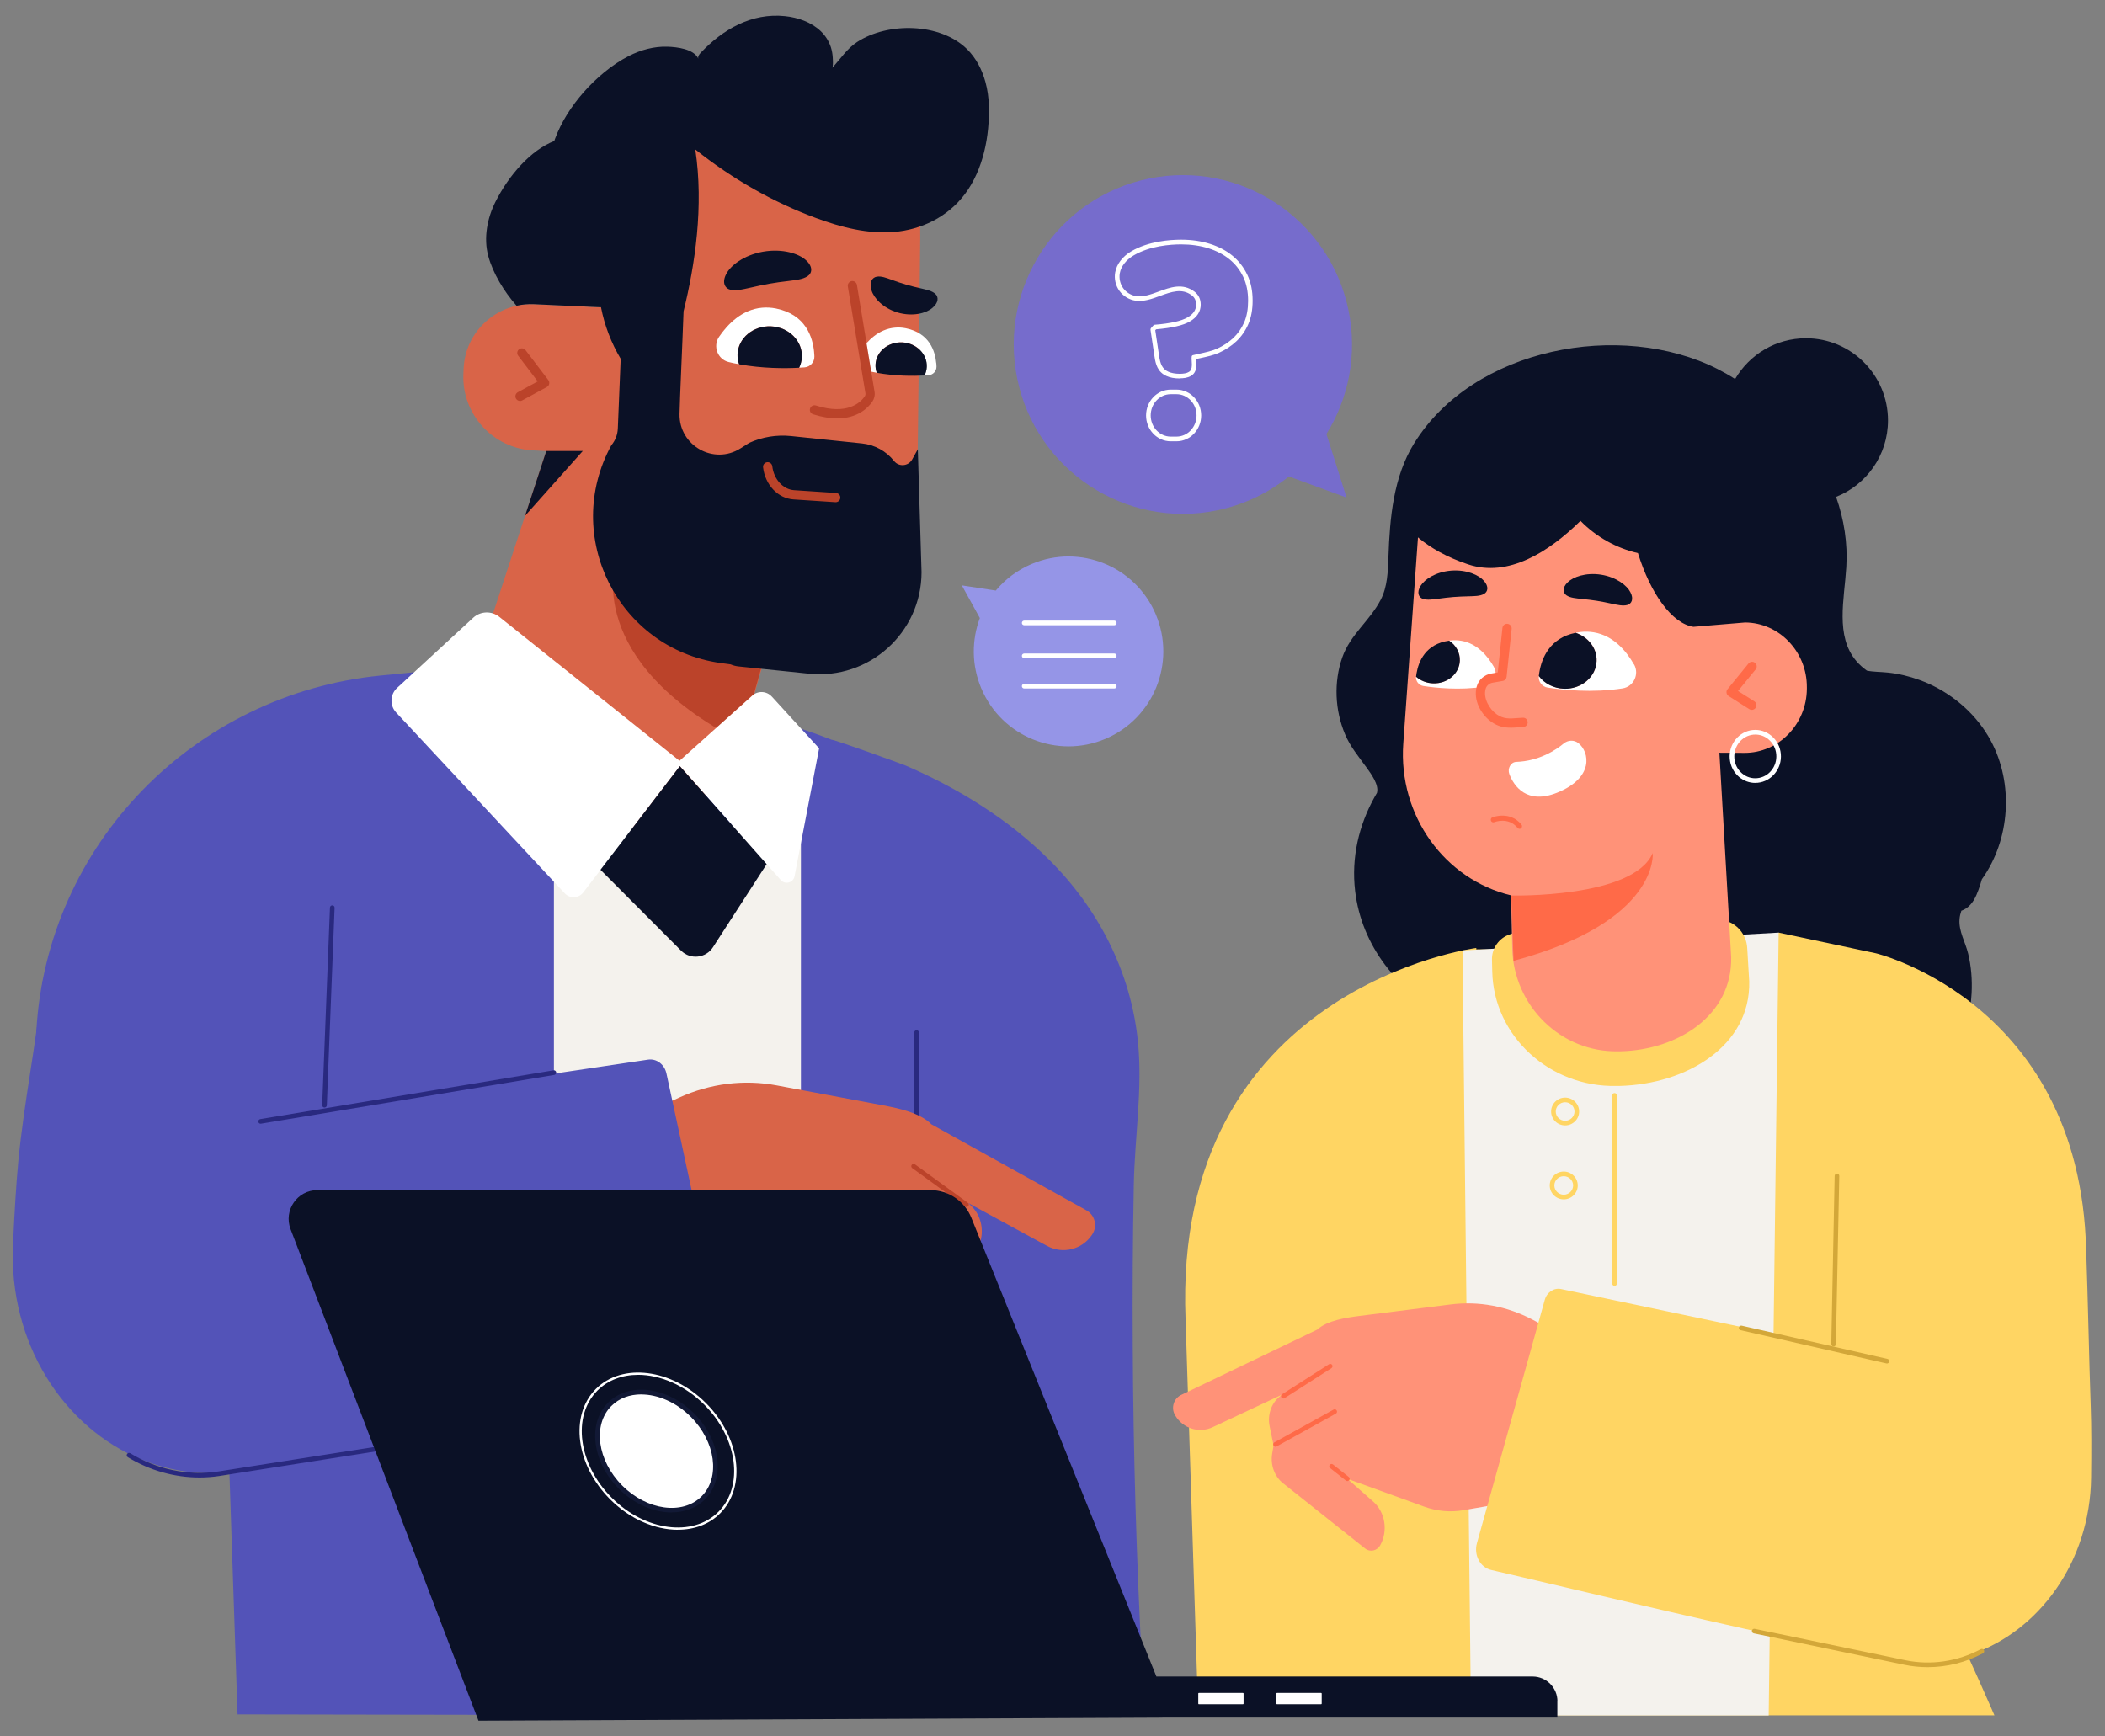 <svg width="80" height="66" viewBox="0 0 80 66" fill="none" xmlns="http://www.w3.org/2000/svg">
<rect x="0" y="0" width="80" height="66" fill="#808080" stroke="none"/>
<g id="counseld_Prancheta 1 c&#195;&#179;pia 1" clip-path="url(#clip0_1245_1131)">
<path id="Vector" d="M43.927 23.353C43.152 21.52 41.04 20.661 39.207 21.437C38.66 21.669 38.2 22.019 37.845 22.447L36.554 22.25L37.239 23.492C36.926 24.327 36.919 25.279 37.294 26.166C38.068 28 40.181 28.859 42.013 28.082C43.844 27.306 44.702 25.191 43.927 23.355V23.353Z" fill="#9595E7"/>
<path id="Vector_2" d="M42.349 26.168H38.924C38.875 26.168 38.836 26.129 38.836 26.08C38.836 26.03 38.875 25.992 38.924 25.992H42.349C42.398 25.992 42.436 26.03 42.436 26.08C42.436 26.129 42.398 26.168 42.349 26.168Z" fill="white"/>
<path id="Vector_3" d="M42.349 25.015H38.924C38.875 25.015 38.836 24.976 38.836 24.927C38.836 24.878 38.875 24.839 38.924 24.839H42.349C42.398 24.839 42.436 24.878 42.436 24.927C42.436 24.976 42.398 25.015 42.349 25.015Z" fill="white"/>
<path id="Vector_4" d="M42.349 23.765H38.924C38.875 23.765 38.836 23.727 38.836 23.677C38.836 23.628 38.875 23.589 38.924 23.589H42.349C42.398 23.589 42.436 23.628 42.436 23.677C42.436 23.727 42.398 23.765 42.349 23.765Z" fill="white"/>
<path id="Vector_5" d="M38.659 14.388C39.372 17.871 42.771 20.113 46.248 19.399C47.286 19.186 48.212 18.732 48.984 18.11L51.175 18.911L50.411 16.496C51.251 15.145 51.595 13.482 51.251 11.799C50.537 8.316 47.139 6.074 43.661 6.788C40.184 7.503 37.946 10.907 38.659 14.39V14.388Z" fill="#766CCC"/>
<path id="Vector_6" d="M44.714 16.773H44.493C43.976 16.773 43.556 16.333 43.556 15.791C43.556 15.249 43.976 14.809 44.493 14.809H44.714C45.231 14.809 45.651 15.249 45.651 15.791C45.651 16.333 45.231 16.773 44.714 16.773ZM44.493 14.983C44.073 14.983 43.732 15.345 43.732 15.789C43.732 16.233 44.073 16.595 44.493 16.595H44.714C45.134 16.595 45.475 16.233 45.475 15.789C45.475 15.345 45.134 14.983 44.714 14.983H44.493ZM44.853 14.385C44.853 14.385 44.844 14.385 44.839 14.385C44.633 14.385 44.474 14.355 44.335 14.293C43.992 14.142 43.918 13.834 43.878 13.557L43.725 12.54C43.721 12.514 43.728 12.487 43.746 12.468L43.83 12.373C43.846 12.355 43.865 12.345 43.888 12.343C44.48 12.296 44.899 12.202 45.132 12.065C45.354 11.936 45.458 11.781 45.458 11.577C45.458 11.422 45.403 11.306 45.289 11.222C44.918 10.944 44.516 11.092 44.09 11.246C43.785 11.359 43.47 11.473 43.157 11.428C42.911 11.393 42.688 11.255 42.542 11.053C42.397 10.851 42.339 10.595 42.383 10.351C42.439 10.039 42.66 9.749 42.992 9.553C43.649 9.166 44.465 9.11 44.894 9.11C45.285 9.11 45.651 9.163 45.981 9.267C46.313 9.372 46.603 9.523 46.84 9.719C47.079 9.914 47.269 10.159 47.404 10.444C47.541 10.731 47.606 11.053 47.606 11.43C47.606 11.771 47.55 12.07 47.441 12.322C47.332 12.573 47.179 12.792 46.99 12.971C46.802 13.149 46.575 13.299 46.32 13.413C46.123 13.503 45.863 13.559 45.612 13.614C45.559 13.624 45.508 13.637 45.459 13.647C45.459 13.674 45.463 13.707 45.465 13.737C45.468 13.8 45.472 13.86 45.47 13.872C45.463 14.02 45.435 14.184 45.27 14.284C45.131 14.367 44.965 14.379 44.849 14.379L44.853 14.385ZM43.906 12.552L44.052 13.529C44.097 13.832 44.169 14.025 44.407 14.131C44.523 14.182 44.661 14.207 44.841 14.209C44.992 14.205 45.103 14.188 45.182 14.138C45.261 14.091 45.291 14.02 45.298 13.871C45.298 13.858 45.296 13.807 45.292 13.751C45.28 13.536 45.28 13.513 45.354 13.496C45.424 13.478 45.5 13.462 45.579 13.445C45.821 13.392 46.071 13.337 46.252 13.255C46.489 13.147 46.698 13.008 46.874 12.845C47.046 12.681 47.185 12.482 47.285 12.253C47.385 12.024 47.434 11.746 47.434 11.431C47.434 11.083 47.373 10.785 47.248 10.521C47.123 10.259 46.949 10.036 46.73 9.858C46.51 9.677 46.241 9.536 45.93 9.437C45.616 9.339 45.268 9.288 44.895 9.288C44.486 9.288 43.706 9.342 43.084 9.708C42.797 9.877 42.604 10.124 42.558 10.384C42.523 10.579 42.571 10.792 42.687 10.953C42.803 11.114 42.989 11.227 43.184 11.255C43.453 11.294 43.734 11.192 44.031 11.083C44.48 10.917 44.948 10.747 45.394 11.083C45.552 11.203 45.633 11.37 45.633 11.579C45.633 11.843 45.494 12.058 45.222 12.218C44.967 12.368 44.547 12.464 43.938 12.517L43.904 12.554L43.906 12.552Z" fill="white"/>
<path id="Vector_7" d="M14.459 25.677L17.188 25.407L26.155 28.774L30.17 27.608C30.706 27.782 31.184 27.952 31.614 28.12C31.621 28.076 34.28 29.038 34.429 29.102C36.429 29.969 38.332 31.14 39.881 32.687C41.753 34.554 42.981 36.951 43.248 39.597C43.431 41.394 43.123 43.229 43.09 45.037C43.051 47.071 43.037 49.108 43.05 51.142C43.071 55.213 43.19 59.282 43.406 63.348C43.42 63.621 43.433 63.906 43.311 64.15C42.914 64.948 39.159 65.132 38.368 65.162C36.58 65.228 9.564 65.159 9.028 65.162L8.32 44.166C8.32 44.166 1.356 39.76 1.361 39.612C1.367 39.468 1.374 39.324 1.381 39.181C1.785 32.08 7.392 26.374 14.461 25.677H14.459Z" fill="#5353B8"/>
<path id="Vector_8" d="M30.439 31.352H21.051V65.189H30.439V31.352Z" fill="#F4F2ED"/>
<path id="Vector_9" d="M34.835 44.994C34.786 44.994 34.747 44.956 34.747 44.906V39.245C34.747 39.195 34.786 39.157 34.835 39.157C34.884 39.157 34.923 39.195 34.923 39.245V44.906C34.923 44.956 34.884 44.994 34.835 44.994Z" fill="#29297F"/>
<path id="Vector_10" d="M34.972 8.469C34.383 6.588 32.459 6.829 31.466 7.095C31.101 7.193 30.86 7.293 30.86 7.293C30.062 7.198 27.942 5.81 26.894 5.093C26.859 5.069 26.826 5.046 26.792 5.025C26.483 4.814 26.29 4.675 26.29 4.675L26.003 10.044C26.003 10.044 25.215 12.346 24.703 12.053C24.362 11.855 23.974 11.734 23.556 11.715L21.419 11.616L20.286 11.563C20.059 11.553 19.839 11.574 19.628 11.621C19.24 11.707 18.882 11.882 18.579 12.125C18.024 12.568 17.654 13.239 17.62 14.001L17.611 14.205C17.541 15.738 18.736 17.049 20.265 17.119L20.76 17.142L17.951 25.724C17.207 28.32 19.33 30.531 21.964 31.288L22.073 31.319C24.705 32.076 27.469 30.571 28.212 27.977L29.219 24.46C32.349 24.195 34.826 21.504 34.865 18.191L34.972 9.136C34.972 9.112 34.972 8.496 34.972 8.471V8.469Z" fill="#D96448"/>
<path id="Vector_11" d="M29.163 24.561C29.163 24.561 23.816 23.48 23.403 21.373C23.403 21.373 22.149 25.087 28.144 28.186L29.163 24.559V24.561Z" fill="#BB432A"/>
<path id="Vector_12" d="M19.954 19.605L22.149 17.141H20.761L19.954 19.605Z" fill="#0B1126"/>
<path id="Vector_13" d="M37.581 4.016C37.573 3.714 37.531 3.407 37.45 3.113C37.321 2.645 37.098 2.211 36.756 1.871C35.735 0.861 33.74 0.834 32.572 1.598C32.18 1.853 31.939 2.249 31.623 2.582C31.674 2.55 31.651 2.24 31.648 2.182C31.64 2.052 31.618 1.924 31.579 1.799C31.503 1.563 31.37 1.355 31.192 1.184C30.829 0.839 30.326 0.665 29.836 0.614C28.569 0.482 27.476 1.111 26.631 2.005C26.571 2.068 26.508 2.156 26.543 2.235C26.373 1.857 25.721 1.785 25.362 1.774C24.856 1.758 24.35 1.897 23.902 2.126C23.257 2.455 22.656 2.967 22.178 3.509C21.72 4.03 21.331 4.634 21.089 5.287C21.08 5.31 21.073 5.335 21.066 5.359C20.166 5.709 19.334 6.667 18.828 7.674C18.522 8.283 18.369 9.041 18.557 9.733C18.731 10.375 19.151 11.079 19.632 11.62C19.843 11.572 20.064 11.551 20.289 11.561L21.423 11.614L22.841 11.679C22.976 12.373 23.231 13.036 23.589 13.638L23.48 16.291C23.47 16.523 23.384 16.746 23.234 16.924C21.345 20.377 23.493 24.658 27.387 25.2L27.768 25.252C27.864 25.293 27.965 25.319 28.068 25.33L30.744 25.606C33.029 25.842 35.018 24.05 35.023 21.75L34.881 17.076L34.665 17.466C34.52 17.723 34.162 17.753 33.979 17.523C33.681 17.146 33.241 16.905 32.763 16.855L30.064 16.574C29.521 16.518 28.975 16.606 28.478 16.831L28.144 17.042C27.125 17.688 25.802 16.936 25.826 15.731C25.838 15.104 25.928 13.276 25.979 11.832C26.413 10.062 26.752 7.843 26.425 5.681C27.84 6.808 29.391 7.689 31.015 8.288C31.978 8.643 32.981 8.9 33.986 8.816C34.991 8.73 36.004 8.268 36.675 7.371C37.371 6.442 37.615 5.164 37.581 4.018V4.016Z" fill="#0B1126"/>
<path id="Vector_14" d="M19.835 13.415L20.701 14.553L19.763 15.064" fill="#D96448"/>
<path id="Vector_15" d="M19.762 15.24C19.699 15.24 19.64 15.206 19.608 15.148C19.562 15.062 19.594 14.956 19.678 14.909L20.436 14.497L19.694 13.522C19.634 13.445 19.65 13.334 19.727 13.276C19.805 13.218 19.915 13.232 19.973 13.309L20.84 14.448C20.871 14.488 20.882 14.541 20.871 14.592C20.861 14.643 20.829 14.685 20.783 14.71L19.845 15.22C19.819 15.235 19.791 15.242 19.761 15.242L19.762 15.24Z" fill="#BB432A"/>
<path id="Vector_16" d="M27.766 11.012C27.984 11.065 28.244 10.993 28.497 10.938C28.752 10.879 29.009 10.824 29.234 10.784C29.459 10.743 29.72 10.708 29.979 10.678C30.237 10.643 30.506 10.622 30.69 10.498C30.869 10.382 30.906 10.134 30.627 9.886C30.362 9.643 29.747 9.437 29 9.566C28.255 9.699 27.756 10.102 27.598 10.419C27.429 10.746 27.555 10.966 27.766 11.014V11.012Z" fill="#0B1126"/>
<path id="Vector_17" d="M33.319 10.516C33.496 10.484 33.689 10.565 33.883 10.632C34.074 10.703 34.269 10.77 34.441 10.819C34.614 10.87 34.814 10.919 35.012 10.963C35.209 11.012 35.418 11.049 35.548 11.171C35.675 11.285 35.677 11.507 35.429 11.708C35.195 11.905 34.689 12.044 34.12 11.88C33.552 11.711 33.206 11.322 33.12 11.03C33.025 10.729 33.148 10.544 33.319 10.516Z" fill="#0B1126"/>
<path id="Vector_18" d="M31.76 19.087C31.76 19.087 31.753 19.087 31.748 19.087L30.158 18.982C29.565 18.943 29.081 18.431 29.001 17.764C28.989 17.667 29.059 17.579 29.156 17.568C29.253 17.558 29.34 17.626 29.351 17.723C29.411 18.221 29.761 18.603 30.182 18.631L31.772 18.737C31.869 18.744 31.943 18.827 31.936 18.923C31.929 19.017 31.853 19.087 31.76 19.087Z" fill="#BB432A"/>
<path id="Vector_19" d="M30.941 13.394C30.89 12.818 30.623 11.954 29.491 11.725C29.305 11.688 29.131 11.681 28.966 11.695C28.202 11.76 27.659 12.318 27.328 12.802C27.084 13.159 27.272 13.659 27.692 13.761C27.824 13.793 27.956 13.821 28.087 13.844C28.045 13.723 28.024 13.594 28.029 13.46C28.058 12.846 28.627 12.373 29.302 12.403C29.976 12.434 30.502 12.957 30.474 13.571C30.466 13.716 30.43 13.851 30.37 13.976C30.444 13.973 30.512 13.967 30.574 13.964C30.788 13.948 30.957 13.767 30.95 13.55C30.95 13.501 30.945 13.448 30.939 13.392L30.941 13.394Z" fill="white"/>
<path id="Vector_20" d="M29.303 12.404C28.628 12.374 28.059 12.846 28.031 13.462C28.026 13.596 28.047 13.724 28.089 13.846C28.98 14.009 29.836 14.006 30.372 13.978C30.431 13.855 30.47 13.717 30.475 13.573C30.503 12.959 29.978 12.434 29.303 12.404Z" fill="#0B1126"/>
<path id="Vector_21" d="M35.581 13.807C35.54 13.348 35.326 12.66 34.426 12.477C34.278 12.447 34.14 12.441 34.008 12.454C33.398 12.507 32.966 12.95 32.704 13.335C32.509 13.621 32.658 14.018 32.994 14.099C33.103 14.126 33.214 14.149 33.322 14.168C33.287 14.069 33.27 13.966 33.275 13.856C33.298 13.367 33.751 12.991 34.289 13.013C34.827 13.038 35.245 13.455 35.222 13.944C35.217 14.061 35.187 14.17 35.138 14.27C35.192 14.267 35.245 14.263 35.291 14.261C35.461 14.249 35.594 14.105 35.591 13.932C35.591 13.893 35.587 13.851 35.584 13.805L35.581 13.807Z" fill="white"/>
<path id="Vector_22" d="M34.287 13.015C33.75 12.991 33.296 13.367 33.273 13.858C33.268 13.967 33.286 14.073 33.321 14.17C34.031 14.298 34.711 14.295 35.136 14.272C35.185 14.172 35.215 14.062 35.22 13.946C35.243 13.457 34.825 13.04 34.287 13.015Z" fill="#0B1126"/>
<path id="Vector_23" d="M32.393 10.854L33.063 14.913C33.077 15.002 33.057 15.092 33.006 15.166C32.82 15.435 32.258 15.99 30.954 15.578" fill="#D96448"/>
<path id="Vector_24" d="M31.815 15.902C31.555 15.902 31.253 15.858 30.901 15.747C30.808 15.717 30.757 15.618 30.787 15.527C30.817 15.434 30.915 15.383 31.006 15.412C32.203 15.791 32.704 15.298 32.862 15.069C32.887 15.034 32.897 14.988 32.89 14.944L32.221 10.886C32.205 10.791 32.27 10.699 32.365 10.683C32.46 10.667 32.551 10.733 32.567 10.828L33.236 14.886C33.259 15.022 33.227 15.157 33.15 15.27C32.997 15.49 32.604 15.903 31.815 15.903V15.902Z" fill="#BB432A"/>
<path id="Vector_25" d="M29.332 26.476C29.137 26.261 28.807 26.245 28.59 26.439L25.825 28.917L18.975 23.445C18.682 23.211 18.26 23.225 17.984 23.48L15.09 26.148C14.822 26.395 14.806 26.814 15.055 27.081L21.462 33.954C21.657 34.163 21.994 34.148 22.168 33.919L25.839 29.123L29.673 33.449C29.84 33.637 30.151 33.553 30.198 33.304L31.131 28.445L29.334 26.476H29.332Z" fill="white"/>
<path id="Vector_26" d="M29.137 32.845L27.096 36.004C26.826 36.423 26.237 36.486 25.884 36.133L22.821 33.06L25.837 29.121L29.137 32.845Z" fill="#0B1126"/>
<path id="Vector_27" d="M22.129 43.396L25.815 41.717C26.991 41.182 28.274 41.022 29.518 41.255L33.547 42.01C34.125 42.119 34.972 42.293 35.397 42.733L41.266 45.991C41.612 46.167 41.725 46.605 41.507 46.925C41.501 46.932 41.496 46.939 41.493 46.946C41.117 47.499 40.384 47.677 39.797 47.358L36.801 45.728L36.924 45.848C37.26 46.174 37.393 46.686 37.265 47.165L37.036 48.013L37.077 48.384C37.131 48.893 36.913 49.395 36.518 49.673L32.686 52.365C32.452 52.531 32.143 52.443 32.015 52.175C31.7 51.515 31.883 50.693 32.443 50.257L33.659 49.306L30.154 50.347C29.577 50.517 28.975 50.537 28.393 50.399L26.518 49.961L23.45 52.272L22.131 43.398L22.129 43.396Z" fill="#D96448"/>
<path id="Vector_28" d="M36.73 45.878C36.712 45.878 36.693 45.873 36.679 45.86L34.669 44.398C34.63 44.37 34.621 44.315 34.649 44.275C34.677 44.234 34.734 44.227 34.772 44.255L36.782 45.718C36.821 45.746 36.83 45.801 36.802 45.841C36.784 45.864 36.758 45.878 36.731 45.878H36.73Z" fill="#BB432A"/>
<path id="Vector_29" d="M36.953 48.05C36.937 48.05 36.921 48.044 36.905 48.036L34.354 46.416C34.313 46.39 34.301 46.336 34.327 46.295C34.354 46.255 34.408 46.242 34.449 46.269L37 47.888C37.04 47.914 37.053 47.969 37.026 48.009C37.011 48.036 36.981 48.05 36.953 48.05Z" fill="#BB432A"/>
<path id="Vector_30" d="M33.656 49.393C33.628 49.393 33.602 49.38 33.584 49.356C33.556 49.315 33.567 49.261 33.605 49.233L34.343 48.717C34.382 48.689 34.438 48.699 34.466 48.738C34.494 48.778 34.484 48.833 34.445 48.861L33.707 49.377C33.691 49.387 33.674 49.393 33.656 49.393Z" fill="#BB432A"/>
<path id="Vector_31" d="M2.031 37.3L12.521 38.146L12.551 42.075L24.63 40.276C24.953 40.228 25.254 40.455 25.329 40.804L27.71 51.834C27.826 52.37 27.498 52.906 27 52.988C24.711 53.37 20.221 54.183 15.547 54.937C13.3 55.299 11.01 55.648 8.904 55.929C7.665 56.095 6.47 55.922 5.389 55.482C2.423 54.275 0.316 51.05 0.494 47.279C0.55 46.066 0.617 44.971 0.694 44.162C0.91 41.872 1.397 39.588 1.613 37.298" fill="#5353B8"/>
<path id="Vector_32" d="M12.333 42.096H12.329C12.28 42.094 12.243 42.053 12.245 42.004L12.54 34.496C12.542 34.447 12.577 34.412 12.632 34.412C12.681 34.413 12.718 34.454 12.716 34.503L12.421 42.011C12.419 42.059 12.38 42.096 12.333 42.096Z" fill="#29297F"/>
<path id="Vector_33" d="M9.904 42.712C9.862 42.712 9.825 42.682 9.818 42.638C9.811 42.59 9.843 42.544 9.89 42.536L21.036 40.682C21.085 40.673 21.129 40.707 21.138 40.755C21.145 40.802 21.113 40.848 21.066 40.857L9.92 42.71C9.92 42.71 9.91 42.71 9.906 42.71L9.904 42.712Z" fill="#29297F"/>
<path id="Vector_34" d="M7.585 56.158C6.633 56.158 5.687 55.892 4.858 55.387C4.816 55.363 4.803 55.308 4.828 55.266C4.853 55.224 4.907 55.211 4.949 55.236C5.958 55.852 7.147 56.1 8.298 55.929L21.036 53.93C21.083 53.923 21.129 53.955 21.136 54.004C21.143 54.051 21.111 54.097 21.062 54.104L8.323 56.103C8.077 56.139 7.829 56.158 7.581 56.158H7.585Z" fill="#29297F"/>
<path id="Vector_35" d="M74.713 34.533C74.963 34.373 75.095 34.091 75.193 33.82C75.24 33.69 75.283 33.556 75.32 33.422C76.4 31.912 76.539 29.779 75.655 28.144C75.144 27.197 74.302 26.447 73.329 26C73.204 25.942 73.077 25.891 72.949 25.844C72.562 25.703 72.16 25.606 71.751 25.564C71.468 25.534 71.201 25.541 70.951 25.49C70.802 25.383 70.665 25.263 70.545 25.122C69.744 24.174 70.092 22.783 70.168 21.555C70.224 20.645 70.081 19.738 69.779 18.885C70.934 18.427 71.752 17.301 71.752 15.981C71.752 14.256 70.356 12.857 68.634 12.857C67.484 12.857 66.483 13.482 65.942 14.407C65.725 14.268 65.504 14.142 65.274 14.025C61.596 12.168 55.987 13.205 53.733 16.868C52.955 18.133 52.819 19.682 52.767 21.169C52.747 21.724 52.73 22.301 52.475 22.794C52.058 23.6 51.319 24.11 51.011 24.992C50.684 25.932 50.732 26.991 51.117 27.906C51.319 28.389 51.637 28.758 51.937 29.177C52.088 29.388 52.419 29.825 52.331 30.136C52.303 30.184 52.276 30.233 52.248 30.281C52.248 30.281 52.248 30.282 52.246 30.284C51.637 31.374 51.352 32.602 51.501 33.866C51.747 35.944 53.104 37.662 55.023 38.658C57.37 39.878 59.672 41.175 61.7 42.748C63.395 44.065 65.803 44.706 68.335 44.282C71.988 43.669 74.778 40.892 74.931 37.748C74.956 37.247 74.919 36.733 74.799 36.244C74.696 35.812 74.439 35.402 74.471 34.945C74.478 34.83 74.506 34.723 74.541 34.617C74.601 34.594 74.659 34.568 74.713 34.533Z" fill="#0B1126"/>
<path id="Vector_36" d="M45.057 50.148C44.556 37.522 56.106 36.031 56.106 36.031V36.084L59.283 36.094L63.509 38.074L67.596 35.448L71.293 36.233C71.293 36.233 79.574 38.231 79.281 48.46C79.275 48.664 79.124 48.837 78.922 48.87L75.501 52.307L74.238 61.767C74.816 62.936 75.798 65.199 75.798 65.199H45.54L45.057 50.146V50.148Z" fill="#FFD563"/>
<path id="Vector_37" d="M67.597 35.448L67.218 65.203H55.905L55.582 36.126" fill="#F4F2ED"/>
<path id="Vector_38" d="M61.441 41.276H61.547C64.095 41.212 66.532 39.758 66.479 37.307L66.402 36.026C66.372 35.517 66.008 35.087 65.511 34.975L61.589 34.086L57.374 35.517C56.964 35.656 56.694 36.043 56.702 36.476L56.713 36.928C56.766 39.378 58.894 41.335 61.441 41.276Z" fill="#FFD563"/>
<path id="Vector_39" d="M61.361 48.875C61.312 48.875 61.273 48.837 61.273 48.787V41.635C61.273 41.585 61.312 41.547 61.361 41.547C61.41 41.547 61.449 41.585 61.449 41.635V48.787C61.449 48.837 61.41 48.875 61.361 48.875Z" fill="#FFD563"/>
<path id="Vector_40" d="M59.483 42.775C59.189 42.775 58.95 42.539 58.95 42.247C58.95 41.955 59.189 41.719 59.483 41.719C59.776 41.719 60.015 41.955 60.015 42.247C60.015 42.539 59.776 42.775 59.483 42.775ZM59.483 41.895C59.286 41.895 59.126 42.053 59.126 42.247C59.126 42.441 59.286 42.599 59.483 42.599C59.679 42.599 59.839 42.441 59.839 42.247C59.839 42.053 59.679 41.895 59.483 41.895Z" fill="#FFD563"/>
<path id="Vector_41" d="M59.43 45.586C59.136 45.586 58.898 45.35 58.898 45.058C58.898 44.766 59.136 44.53 59.43 44.53C59.723 44.53 59.962 44.766 59.962 45.058C59.962 45.35 59.723 45.586 59.43 45.586ZM59.43 44.706C59.233 44.706 59.073 44.864 59.073 45.058C59.073 45.251 59.233 45.41 59.43 45.41C59.627 45.41 59.787 45.251 59.787 45.058C59.787 44.864 59.627 44.706 59.43 44.706Z" fill="#FFD563"/>
<path id="Vector_42" d="M61.294 51.772L58.247 50.16C57.277 49.646 56.195 49.445 55.127 49.581L51.667 50.017C51.17 50.081 50.442 50.186 50.059 50.538L44.911 53.009C44.608 53.141 44.491 53.509 44.659 53.791C44.663 53.798 44.666 53.803 44.67 53.81C44.962 54.298 45.575 54.488 46.09 54.245L48.717 53.011L48.606 53.106C48.304 53.365 48.167 53.794 48.251 54.206L48.402 54.938L48.349 55.252C48.277 55.681 48.437 56.118 48.759 56.375L51.878 58.854C52.069 59.006 52.335 58.948 52.458 58.728C52.758 58.184 52.644 57.476 52.191 57.077L51.205 56.207L54.129 57.267C54.61 57.441 55.121 57.487 55.62 57.401L57.235 57.123L59.723 59.24L61.292 51.772H61.294Z" fill="#FF9278"/>
<path id="Vector_43" d="M48.773 53.156C48.745 53.156 48.715 53.141 48.7 53.115C48.673 53.075 48.685 53.02 48.726 52.993L50.508 51.853C50.548 51.827 50.602 51.839 50.629 51.88C50.655 51.92 50.643 51.974 50.602 52.001L48.821 53.141C48.807 53.15 48.789 53.156 48.773 53.156Z" fill="#FF6A48"/>
<path id="Vector_44" d="M48.476 54.988C48.444 54.988 48.414 54.972 48.398 54.942C48.376 54.9 48.39 54.845 48.434 54.822L50.683 53.576C50.725 53.553 50.779 53.568 50.802 53.611C50.825 53.656 50.811 53.708 50.767 53.731L48.518 54.977C48.504 54.984 48.49 54.988 48.476 54.988Z" fill="#FF6A48"/>
<path id="Vector_45" d="M51.206 56.295C51.187 56.295 51.168 56.288 51.152 56.276L50.551 55.801C50.512 55.771 50.507 55.715 50.537 55.678C50.567 55.639 50.623 55.634 50.66 55.663L51.261 56.139C51.299 56.169 51.305 56.225 51.275 56.262C51.257 56.283 51.231 56.295 51.206 56.295Z" fill="#FF6A48"/>
<path id="Vector_46" d="M78.669 47.613L69.718 47.801L69.495 51.135L59.328 48.996C59.055 48.94 58.788 49.118 58.708 49.41L56.13 58.657C56.005 59.108 56.256 59.578 56.674 59.673C58.599 60.113 62.371 61.03 66.302 61.908C68.192 62.33 70.118 62.742 71.895 63.087C72.939 63.291 73.961 63.205 74.901 62.885C77.481 62.008 79.433 59.377 79.472 56.167C79.484 55.134 79.484 54.201 79.459 53.509C79.391 51.554 79.354 49.463 79.285 47.508" fill="#FFD563"/>
<path id="Vector_47" d="M69.683 51.177C69.634 51.177 69.595 51.137 69.597 51.087L69.725 44.695C69.725 44.646 69.764 44.612 69.815 44.609C69.864 44.609 69.903 44.649 69.901 44.699L69.772 51.091C69.772 51.139 69.732 51.177 69.685 51.177H69.683Z" fill="#D3A739"/>
<path id="Vector_48" d="M71.714 51.825C71.714 51.825 71.702 51.825 71.695 51.823L66.153 50.56C66.105 50.549 66.076 50.502 66.086 50.454C66.097 50.407 66.142 50.377 66.192 50.387L71.734 51.651C71.781 51.661 71.811 51.709 71.8 51.756C71.791 51.797 71.755 51.825 71.714 51.825Z" fill="#D3A739"/>
<path id="Vector_49" d="M73.26 63.367C72.964 63.367 72.665 63.337 72.373 63.276L66.65 62.082C66.603 62.072 66.573 62.026 66.582 61.978C66.592 61.931 66.638 61.899 66.685 61.91L72.408 63.103C73.375 63.305 74.394 63.156 75.279 62.684C75.322 62.661 75.374 62.677 75.399 62.721C75.422 62.763 75.406 62.818 75.362 62.841C74.71 63.189 73.986 63.367 73.26 63.367Z" fill="#D3A739"/>
<path id="Vector_50" d="M66.323 23.66L64.359 23.825C63.545 23.704 62.728 22.565 62.25 21.023C61.433 20.835 60.672 20.414 60.066 19.798C58.864 20.979 57.325 21.96 55.794 21.451C54.979 21.18 54.37 20.821 53.914 20.446C53.906 20.439 53.899 20.43 53.89 20.423C53.89 20.432 53.888 20.439 53.888 20.448L53.331 28.262C53.136 31.009 54.918 33.435 57.429 34.032L57.471 36.024C57.518 38.24 59.333 40.01 61.505 39.959H61.595C63.767 39.906 65.84 38.593 65.793 36.376L65.345 28.611L66.293 28.616C67.594 28.623 68.662 27.526 68.669 26.178V26.122C68.676 24.774 67.62 23.667 66.32 23.66H66.323Z" fill="#FF9278"/>
<path id="Vector_51" d="M66.575 26.981C66.543 26.981 66.51 26.972 66.481 26.954L65.696 26.456C65.654 26.43 65.624 26.386 65.617 26.335C65.608 26.285 65.622 26.235 65.654 26.196L66.451 25.219C66.513 25.143 66.624 25.133 66.699 25.194C66.775 25.256 66.785 25.367 66.724 25.442L66.053 26.264L66.671 26.655C66.754 26.708 66.778 26.815 66.726 26.898C66.692 26.951 66.636 26.981 66.576 26.981H66.575Z" fill="#FF6A48"/>
<path id="Vector_52" d="M66.708 29.758C66.487 29.758 66.272 29.681 66.097 29.535C65.889 29.362 65.763 29.116 65.738 28.841C65.691 28.288 66.086 27.797 66.62 27.746C66.875 27.722 67.123 27.801 67.321 27.966C67.529 28.139 67.655 28.385 67.68 28.658C67.729 29.211 67.332 29.702 66.798 29.753C66.768 29.756 66.738 29.756 66.708 29.756V29.758ZM66.712 27.919C66.687 27.919 66.662 27.919 66.638 27.922C66.199 27.965 65.874 28.369 65.914 28.827C65.933 29.054 66.039 29.256 66.209 29.399C66.371 29.535 66.575 29.598 66.782 29.578C67.221 29.536 67.546 29.131 67.506 28.674C67.487 28.447 67.381 28.244 67.211 28.102C67.068 27.982 66.893 27.919 66.712 27.919Z" fill="white"/>
<path id="Vector_53" d="M56.777 25.351C56.543 24.941 56.144 24.457 55.533 24.355C55.401 24.332 55.261 24.327 55.108 24.344C55.095 24.344 55.085 24.348 55.072 24.349C55.329 24.52 55.491 24.798 55.48 25.108C55.463 25.604 55.008 25.99 54.463 25.971C54.212 25.962 53.985 25.867 53.816 25.719C53.799 25.891 53.922 26.044 54.092 26.073C54.545 26.143 55.478 26.245 56.42 26.097C56.765 26.043 56.947 25.654 56.775 25.351H56.777Z" fill="white"/>
<path id="Vector_54" d="M55.481 25.11C55.492 24.8 55.33 24.522 55.074 24.351C54.179 24.474 53.912 25.138 53.835 25.592C53.828 25.636 53.821 25.678 53.817 25.719C53.817 25.719 53.817 25.721 53.817 25.722C53.986 25.87 54.213 25.965 54.464 25.974C55.009 25.993 55.464 25.606 55.481 25.112V25.11Z" fill="#0B1126"/>
<path id="Vector_55" d="M56.726 31.252C56.745 31.259 56.768 31.259 56.789 31.251C56.81 31.242 57.325 31.04 57.678 31.469C57.711 31.511 57.773 31.515 57.812 31.48C57.852 31.444 57.857 31.381 57.822 31.34C57.379 30.802 56.724 31.064 56.717 31.066C56.668 31.085 56.645 31.143 56.664 31.194C56.675 31.223 56.697 31.244 56.724 31.252H56.726Z" fill="#FF6A48"/>
<path id="Vector_56" d="M61.842 22.996C61.672 23.042 61.468 22.989 61.267 22.949C61.067 22.905 60.865 22.864 60.688 22.836C60.51 22.808 60.305 22.783 60.101 22.764C59.899 22.739 59.688 22.729 59.54 22.632C59.398 22.54 59.364 22.34 59.579 22.134C59.783 21.931 60.262 21.752 60.849 21.843C61.436 21.937 61.835 22.255 61.963 22.51C62.102 22.773 62.005 22.954 61.842 22.996Z" fill="#0B1126"/>
<path id="Vector_57" d="M54.074 22.76C54.241 22.82 54.448 22.782 54.65 22.759C54.854 22.73 55.058 22.706 55.237 22.692C55.416 22.678 55.622 22.669 55.827 22.665C56.031 22.657 56.242 22.662 56.397 22.576C56.546 22.496 56.593 22.297 56.395 22.076C56.207 21.859 55.741 21.643 55.149 21.689C54.557 21.738 54.137 22.023 53.989 22.268C53.833 22.519 53.914 22.706 54.075 22.762L54.074 22.76Z" fill="#0B1126"/>
<path id="Vector_58" d="M59.985 28.244C59.82 28.114 59.59 28.127 59.428 28.26C59.133 28.505 58.497 28.929 57.625 28.959C57.411 28.966 57.284 29.216 57.362 29.422C57.534 29.878 58.026 30.594 59.18 30.129C60.588 29.563 60.414 28.584 59.985 28.243V28.244Z" fill="white"/>
<path id="Vector_59" d="M57.887 27.454C57.481 27.474 57.156 27.555 56.789 27.296C56.446 27.056 56.174 26.571 56.295 26.138C56.348 25.946 56.511 25.807 56.701 25.773L57.087 25.707L57.279 23.885" fill="#FF9278"/>
<path id="Vector_60" d="M57.406 27.658C57.172 27.658 56.94 27.618 56.687 27.442C56.297 27.169 55.977 26.618 56.123 26.092C56.193 25.839 56.407 25.647 56.668 25.601L56.922 25.557L57.1 23.867C57.11 23.771 57.195 23.7 57.293 23.711C57.39 23.721 57.46 23.808 57.45 23.904L57.258 25.726C57.249 25.805 57.191 25.869 57.112 25.881L56.726 25.948C56.599 25.969 56.494 26.062 56.46 26.185C56.364 26.536 56.601 26.953 56.886 27.153C57.144 27.333 57.369 27.317 57.68 27.292C57.743 27.287 57.808 27.282 57.875 27.28C57.977 27.273 58.054 27.35 58.059 27.447C58.065 27.544 57.989 27.627 57.892 27.632C57.827 27.636 57.766 27.639 57.706 27.644C57.604 27.651 57.502 27.66 57.402 27.66L57.406 27.658Z" fill="#FF6A48"/>
<path id="Vector_61" d="M62.097 25.252C61.811 24.751 61.324 24.161 60.577 24.035C60.416 24.008 60.245 23.999 60.059 24.022C59.997 24.029 59.939 24.04 59.883 24.05C60.361 24.21 60.697 24.635 60.679 25.122C60.658 25.728 60.101 26.199 59.437 26.176C59.038 26.162 58.694 25.974 58.483 25.694C58.483 25.694 58.483 25.698 58.483 25.7C58.46 25.911 58.609 26.102 58.82 26.134C59.375 26.22 60.514 26.345 61.667 26.164C62.088 26.097 62.312 25.622 62.101 25.251L62.097 25.252Z" fill="white"/>
<path id="Vector_62" d="M59.437 26.178C60.102 26.201 60.658 25.73 60.679 25.124C60.696 24.637 60.361 24.212 59.883 24.052C58.895 24.248 58.593 25.017 58.504 25.547C58.495 25.599 58.488 25.649 58.482 25.696C58.691 25.974 59.038 26.164 59.437 26.178Z" fill="#0B1126"/>
<path id="Vector_63" d="M57.435 34.037C57.435 34.037 62.074 34.151 62.812 32.423C62.812 32.423 63.079 35.028 57.522 36.52L57.434 34.035L57.435 34.037Z" fill="#FF6A48"/>
<path id="Vector_64" d="M59.191 64.668C59.191 64.147 58.769 63.723 58.247 63.723H43.949L36.915 46.285C36.66 45.651 36.045 45.236 35.364 45.236H12.062C11.298 45.236 10.769 46.003 11.043 46.719L18.184 65.402L44.163 65.287C44.163 65.287 44.176 65.285 44.181 65.285H59.187V64.668H59.191Z" fill="#0B1126"/>
<path id="Vector_65" d="M47.239 64.346H45.563C45.55 64.346 45.54 64.356 45.54 64.369V64.754C45.54 64.767 45.55 64.777 45.563 64.777H47.239C47.252 64.777 47.262 64.767 47.262 64.754V64.369C47.262 64.356 47.252 64.346 47.239 64.346Z" fill="white"/>
<path id="Vector_66" d="M50.208 64.346H48.532C48.519 64.346 48.509 64.356 48.509 64.369V64.754C48.509 64.767 48.519 64.777 48.532 64.777H50.208C50.221 64.777 50.231 64.767 50.231 64.754V64.369C50.231 64.356 50.221 64.346 50.208 64.346Z" fill="white"/>
<path id="Vector_67" d="M26.725 56.936C25.971 57.691 24.563 57.508 23.581 56.526C22.601 55.544 22.416 54.134 23.17 53.377C23.924 52.62 25.331 52.805 26.314 53.787C27.294 54.769 27.478 56.179 26.723 56.936H26.725Z" fill="white"/>
<path id="Vector_68" d="M25.526 57.487C24.853 57.487 24.11 57.177 23.519 56.586C23.031 56.096 22.718 55.489 22.639 54.875C22.558 54.252 22.725 53.698 23.11 53.312C23.495 52.927 24.048 52.76 24.67 52.84C25.284 52.92 25.89 53.235 26.378 53.722C27.392 54.738 27.577 56.206 26.788 56.994C26.459 57.323 26.011 57.483 25.528 57.483L25.526 57.487ZM24.372 52.999C23.934 52.999 23.53 53.142 23.235 53.439C22.516 54.159 22.701 55.516 23.646 56.463C24.591 57.41 25.946 57.594 26.665 56.874C27.383 56.155 27.199 54.798 26.253 53.851C25.697 53.293 24.999 53.001 24.372 53.001V52.999Z" fill="#121936"/>
<path id="Vector_69" d="M25.765 58.145C24.9 58.145 23.943 57.746 23.184 56.984C21.882 55.679 21.639 53.798 22.646 52.791C23.651 51.785 25.529 52.026 26.831 53.33C28.134 54.634 28.376 56.515 27.369 57.522C26.951 57.941 26.382 58.143 25.765 58.143V58.145ZM24.248 52.256C23.655 52.256 23.108 52.452 22.706 52.853C21.734 53.826 21.977 55.651 23.243 56.922C24.512 58.193 26.334 58.434 27.306 57.461C28.278 56.487 28.035 54.662 26.768 53.391C26.025 52.647 25.09 52.255 24.248 52.255V52.256Z" fill="white"/>
</g>
<defs>
<clipPath id="clip0_1245_1131">
<rect width="80" height="66" fill="white"/>
</clipPath>
</defs>
</svg>
